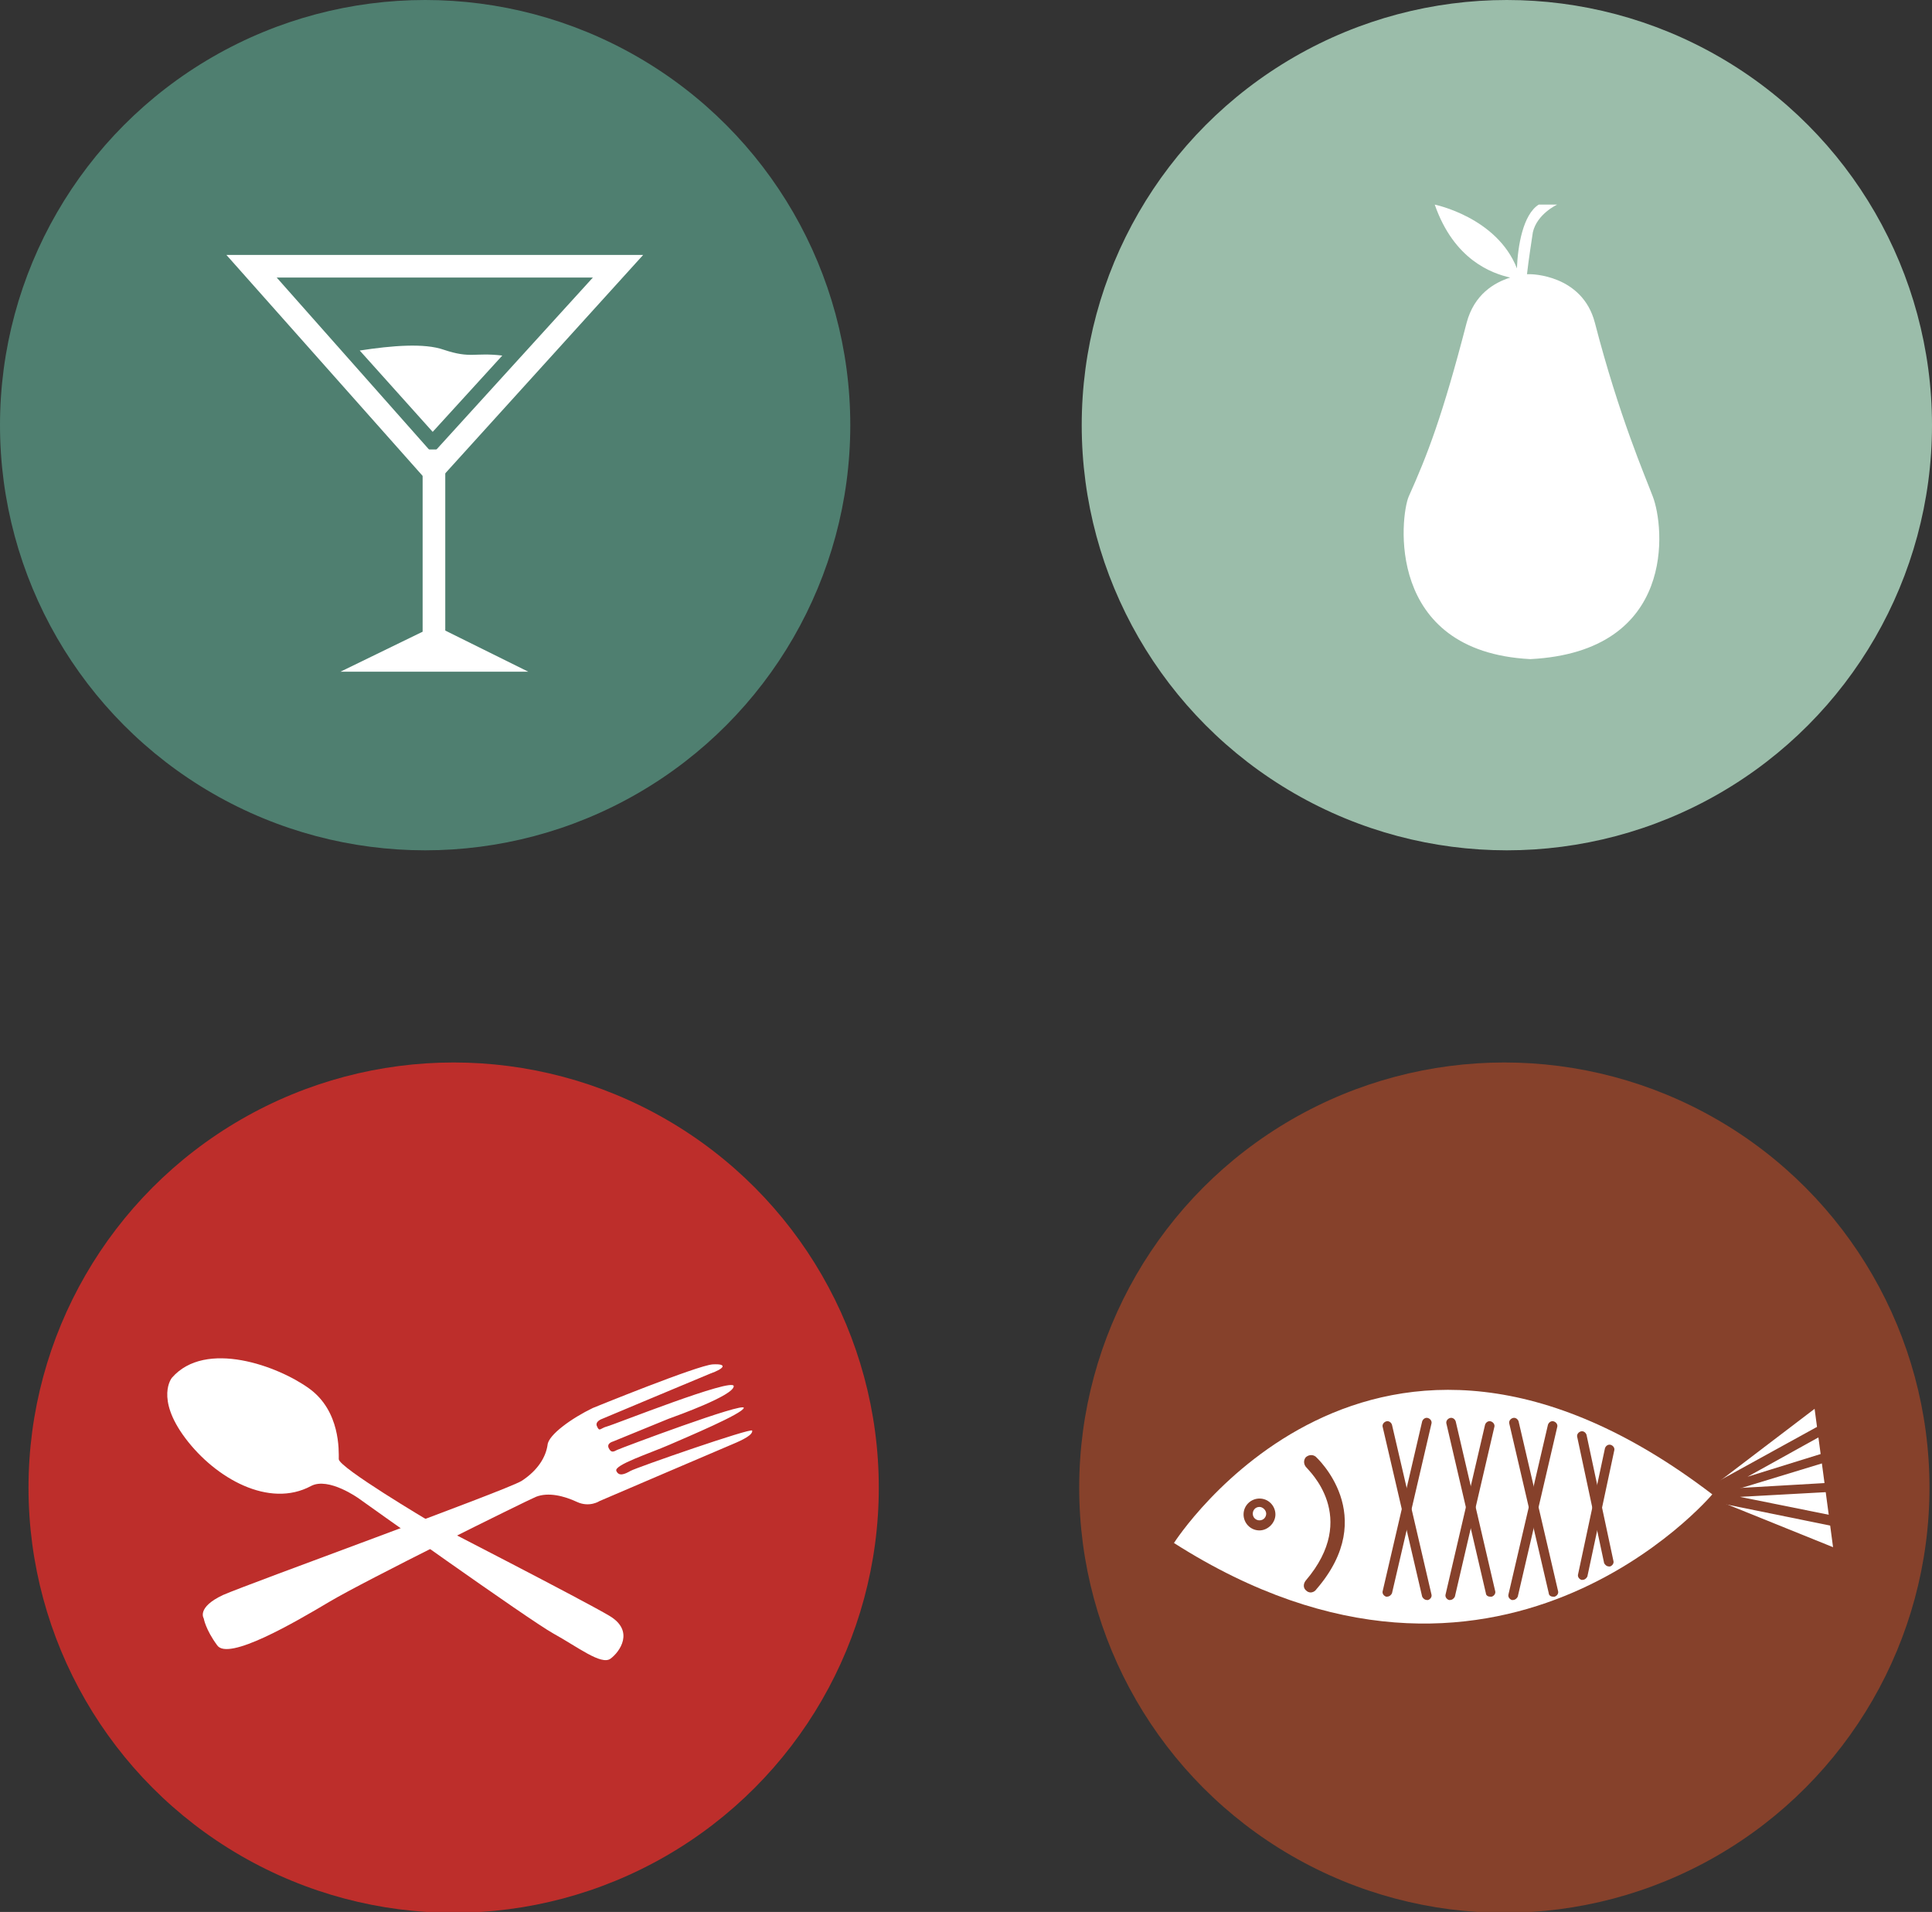 <?xml version="1.0" encoding="utf-8"?>
<!-- Generator: Adobe Illustrator 19.2.1, SVG Export Plug-In . SVG Version: 6.00 Build 0)  -->
<svg version="1.1" id="Layer_1" xmlns="http://www.w3.org/2000/svg" xmlns:xlink="http://www.w3.org/1999/xlink" x="0px" y="0px"
	 width="230.4px" height="228px" viewBox="0 0 230.4 228" style="enable-background:new 0 0 230.4 228;" xml:space="preserve">
<rect x="0" y="0" width="230.4" height="228" fill="#333333" stroke="none"/>
<style type="text/css">
	.st0{fill:#BD2E2B;}
	.st1{fill:#86412B;}
	.st2{fill:#4F7F70;}
	.st3{fill:#9BBDAA;}
	.st4{fill:#FFFFFF;}
</style>
<circle class="st0" cx="54.1" cy="177.4" r="50.7"/>
<circle class="st1" cx="179.4" cy="177.4" r="50.7"/>
<circle class="st2" cx="50.7" cy="50.7" r="50.7"/>
<circle class="st3" cx="179.7" cy="50.7" r="50.7"/>
<path class="st4" d="M70.7,167.9c0,0,12.5-5.1,14.3-5.2c1.8-0.1,1.4,0.5-0.3,1.1c-1.7,0.7-12.9,5.4-12.9,5.4s-0.9,0.3-0.6,0.9
	c0.3,0.7,0.4,0.2,1.2,0c0.8-0.2,15.1-5.9,15.1-4.8c0,1.1-6.7,3.5-7.8,3.9c-1.2,0.5-6.6,2.7-6.6,2.7s-0.8,0.2-0.5,0.8
	c0.3,0.6,0.6,0.4,1,0.2c0.4-0.2,15.3-5.8,15.1-5c-0.2,0.7-6.6,3.4-8.9,4.4c-2.3,1-6.6,2.4-6.3,3.1c0.3,0.7,1,0.4,1.7,0
	c0.7-0.4,14.5-5.2,14.5-4.8c0.1,0.5-1.1,1.1-2.3,1.6c-1.2,0.5-15.9,6.8-15.9,6.8s-1.2,0.8-2.7,0.1c-1.5-0.7-3.4-1.2-4.9-0.6
	c-1.4,0.6-20.4,10-24.6,12.5c-4.2,2.5-12.1,7.1-13.4,5.2c-1.4-1.9-1.6-3.2-1.6-3.2s-0.9-1.3,2.3-2.8c3.2-1.4,33.6-12.4,35.6-13.6
	c2-1.3,2.9-2.9,3.1-4.3C65.4,171.1,68.2,169.1,70.7,167.9z"/>
<path class="st4" d="M20.5,164.3c0,0-2,2.4,1.6,7.2c3.6,4.8,10,8.4,15,5.7c2.1-1.1,5.7,1.5,5.7,1.5s20.3,14.5,23.2,16.1
	c2.9,1.6,5.7,3.8,6.8,3c1.1-0.8,2.9-3.3-0.1-5.1c-3-1.8-21.5-11.3-21.5-11.3S40.4,175,40.4,174c0-1,0.2-5.7-3.5-8.4
	C33.2,162.9,24.5,159.7,20.5,164.3z"/>
<g>
	<polygon class="st4" points="216.4,168 203,178.2 218.6,184.5 	"/>
	<path class="st1" d="M203.2,178.8l-0.4-1l17.8-9.8c0.3-0.2,0.6-0.1,0.8,0.2c0.1,0.3,0.1,0.6-0.2,0.8l-12.8,7.1l13.2-4.1
		c0.3-0.1,0.6,0.1,0.7,0.4c0.1,0.3-0.1,0.6-0.4,0.7L203.2,178.8z"/>
	<path class="st1" d="M221.2,182.5c0,0-0.1,0-0.1,0l-18.2-3.7c-0.3-0.1-0.5-0.3-0.4-0.6c0-0.3,0.2-0.5,0.5-0.5l19-1.1c0,0,0,0,0,0
		c0.3,0,0.5,0.2,0.6,0.5c0,0.3-0.2,0.6-0.5,0.6l-14.6,0.8l13.9,2.8c0.3,0.1,0.5,0.4,0.4,0.7C221.7,182.3,221.5,182.5,221.2,182.5z"
		/>
	<path class="st4" d="M140,184c0,0,23.5-36.9,64.2-5.8C204.2,178.2,178.6,208.6,140,184z"/>
	<path class="st1" d="M156.3,189.9c-0.2,0-0.4-0.1-0.5-0.2c-0.4-0.3-0.4-0.8-0.1-1.2c6.5-7.6,0.3-13.2,0.1-13.5
		c-0.3-0.3-0.4-0.8-0.1-1.2c0.3-0.3,0.8-0.4,1.2-0.1c0.1,0.1,7.7,7,0.1,15.8C156.8,189.8,156.5,189.9,156.3,189.9z"/>
	<path class="st1" d="M165.4,190.4c0,0-0.1,0-0.1,0c-0.3-0.1-0.5-0.4-0.4-0.7l4.7-20.2c0.1-0.3,0.4-0.5,0.7-0.4
		c0.3,0.1,0.5,0.4,0.4,0.7l-4.7,20.2C165.9,190.2,165.7,190.4,165.4,190.4z"/>
	<path class="st1" d="M172.9,190.8c0,0-0.1,0-0.1,0c-0.3-0.1-0.5-0.4-0.4-0.7l4.7-20.2c0.1-0.3,0.4-0.5,0.7-0.4
		c0.3,0.1,0.5,0.4,0.4,0.7l-4.7,20.2C173.4,190.6,173.2,190.8,172.9,190.8z"/>
	<path class="st1" d="M180.4,190.8c0,0-0.1,0-0.1,0c-0.3-0.1-0.5-0.4-0.4-0.7l4.7-20.2c0.1-0.3,0.4-0.5,0.7-0.4
		c0.3,0.1,0.5,0.4,0.4,0.7l-4.7,20.2C180.9,190.6,180.7,190.8,180.4,190.8z"/>
	<path class="st1" d="M188.7,188.4c0,0-0.1,0-0.1,0c-0.3-0.1-0.5-0.4-0.4-0.7l3.2-15c0.1-0.3,0.4-0.5,0.7-0.4
		c0.3,0.1,0.5,0.4,0.4,0.7l-3.2,15C189.2,188.2,189,188.4,188.7,188.4z"/>
	<path class="st1" d="M170.2,190.8c-0.3,0-0.5-0.2-0.6-0.4l-4.7-20.2c-0.1-0.3,0.1-0.6,0.4-0.7c0.3-0.1,0.6,0.1,0.7,0.4l4.7,20.2
		c0.1,0.3-0.1,0.6-0.4,0.7C170.2,190.8,170.2,190.8,170.2,190.8z"/>
	<path class="st1" d="M177.7,190.4c-0.3,0-0.5-0.2-0.5-0.4l-4.7-20.2c-0.1-0.3,0.1-0.6,0.4-0.7c0.3-0.1,0.6,0.1,0.7,0.4l4.7,20.2
		c0.1,0.3-0.1,0.6-0.4,0.7C177.8,190.4,177.7,190.4,177.7,190.4z"/>
	<path class="st1" d="M185.2,190.4c-0.3,0-0.5-0.2-0.5-0.4l-4.7-20.2c-0.1-0.3,0.1-0.6,0.4-0.7c0.3-0.1,0.6,0.1,0.7,0.4l4.7,20.2
		c0.1,0.3-0.1,0.6-0.4,0.7C185.3,190.4,185.2,190.4,185.2,190.4z"/>
	<path class="st1" d="M191.9,186.8c-0.3,0-0.5-0.2-0.6-0.4l-3.2-15c-0.1-0.3,0.1-0.6,0.4-0.7c0.3-0.1,0.6,0.1,0.7,0.4l3.2,15
		c0.1,0.3-0.1,0.6-0.4,0.7C192,186.8,191.9,186.8,191.9,186.8z"/>
	<path class="st1" d="M150.2,182.5c-1.1,0-1.9-0.9-1.9-1.9c0-1.1,0.9-1.9,1.9-1.9c1.1,0,1.9,0.9,1.9,1.9
		C152.1,181.6,151.2,182.5,150.2,182.5z M150.2,179.7c-0.5,0-0.8,0.4-0.8,0.8c0,0.5,0.4,0.8,0.8,0.8c0.5,0,0.8-0.4,0.8-0.8
		C151,180.1,150.6,179.7,150.2,179.7z"/>
</g>
<g>
	<path class="st4" d="M51.6,58.1L27,30.4h49.7L51.6,58.1z M33,33.1l18.6,21l19.1-21C70.7,33.1,33,33.1,33,33.1z"/>
	<polygon class="st4" points="63,80.1 51.9,74.6 40.6,80.1 	"/>
	<rect x="50.4" y="53.6" class="st4" width="2.7" height="24.5"/>
	<g>
		<path class="st4" d="M42.9,41.8l8.7,9.7l8.3-9.1c-3.4-0.4-3.7,0.4-7-0.7C50.6,40.9,46.8,41.2,42.9,41.8z"/>
	</g>
</g>
<path class="st4" d="M197.1,59.2c-0.9-2.4-4-9.5-6.9-20.7c-1.5-5.8-7.7-5.8-7.7-5.8s-0.2,0-0.4,0c0.2-1.8,0.6-4.3,0.7-5
	c0.5-2.2,2.9-3.3,2.9-3.3s-0.7,0-1.5,0c-0.5,0-0.7,0-0.7,0c-1.9,1.2-2.5,5-2.6,7.6c-2.4-6.1-9.8-7.6-9.8-7.6c2.3,6.6,6.8,8.2,9,8.7
	c-1.9,0.6-4.3,2-5.2,5.4c-2.9,11.2-4.7,15.8-6.9,20.7c-1,2.3-2.9,18.5,14.5,19.4C200,77.7,198.5,62.8,197.1,59.2z"/>
</svg>
